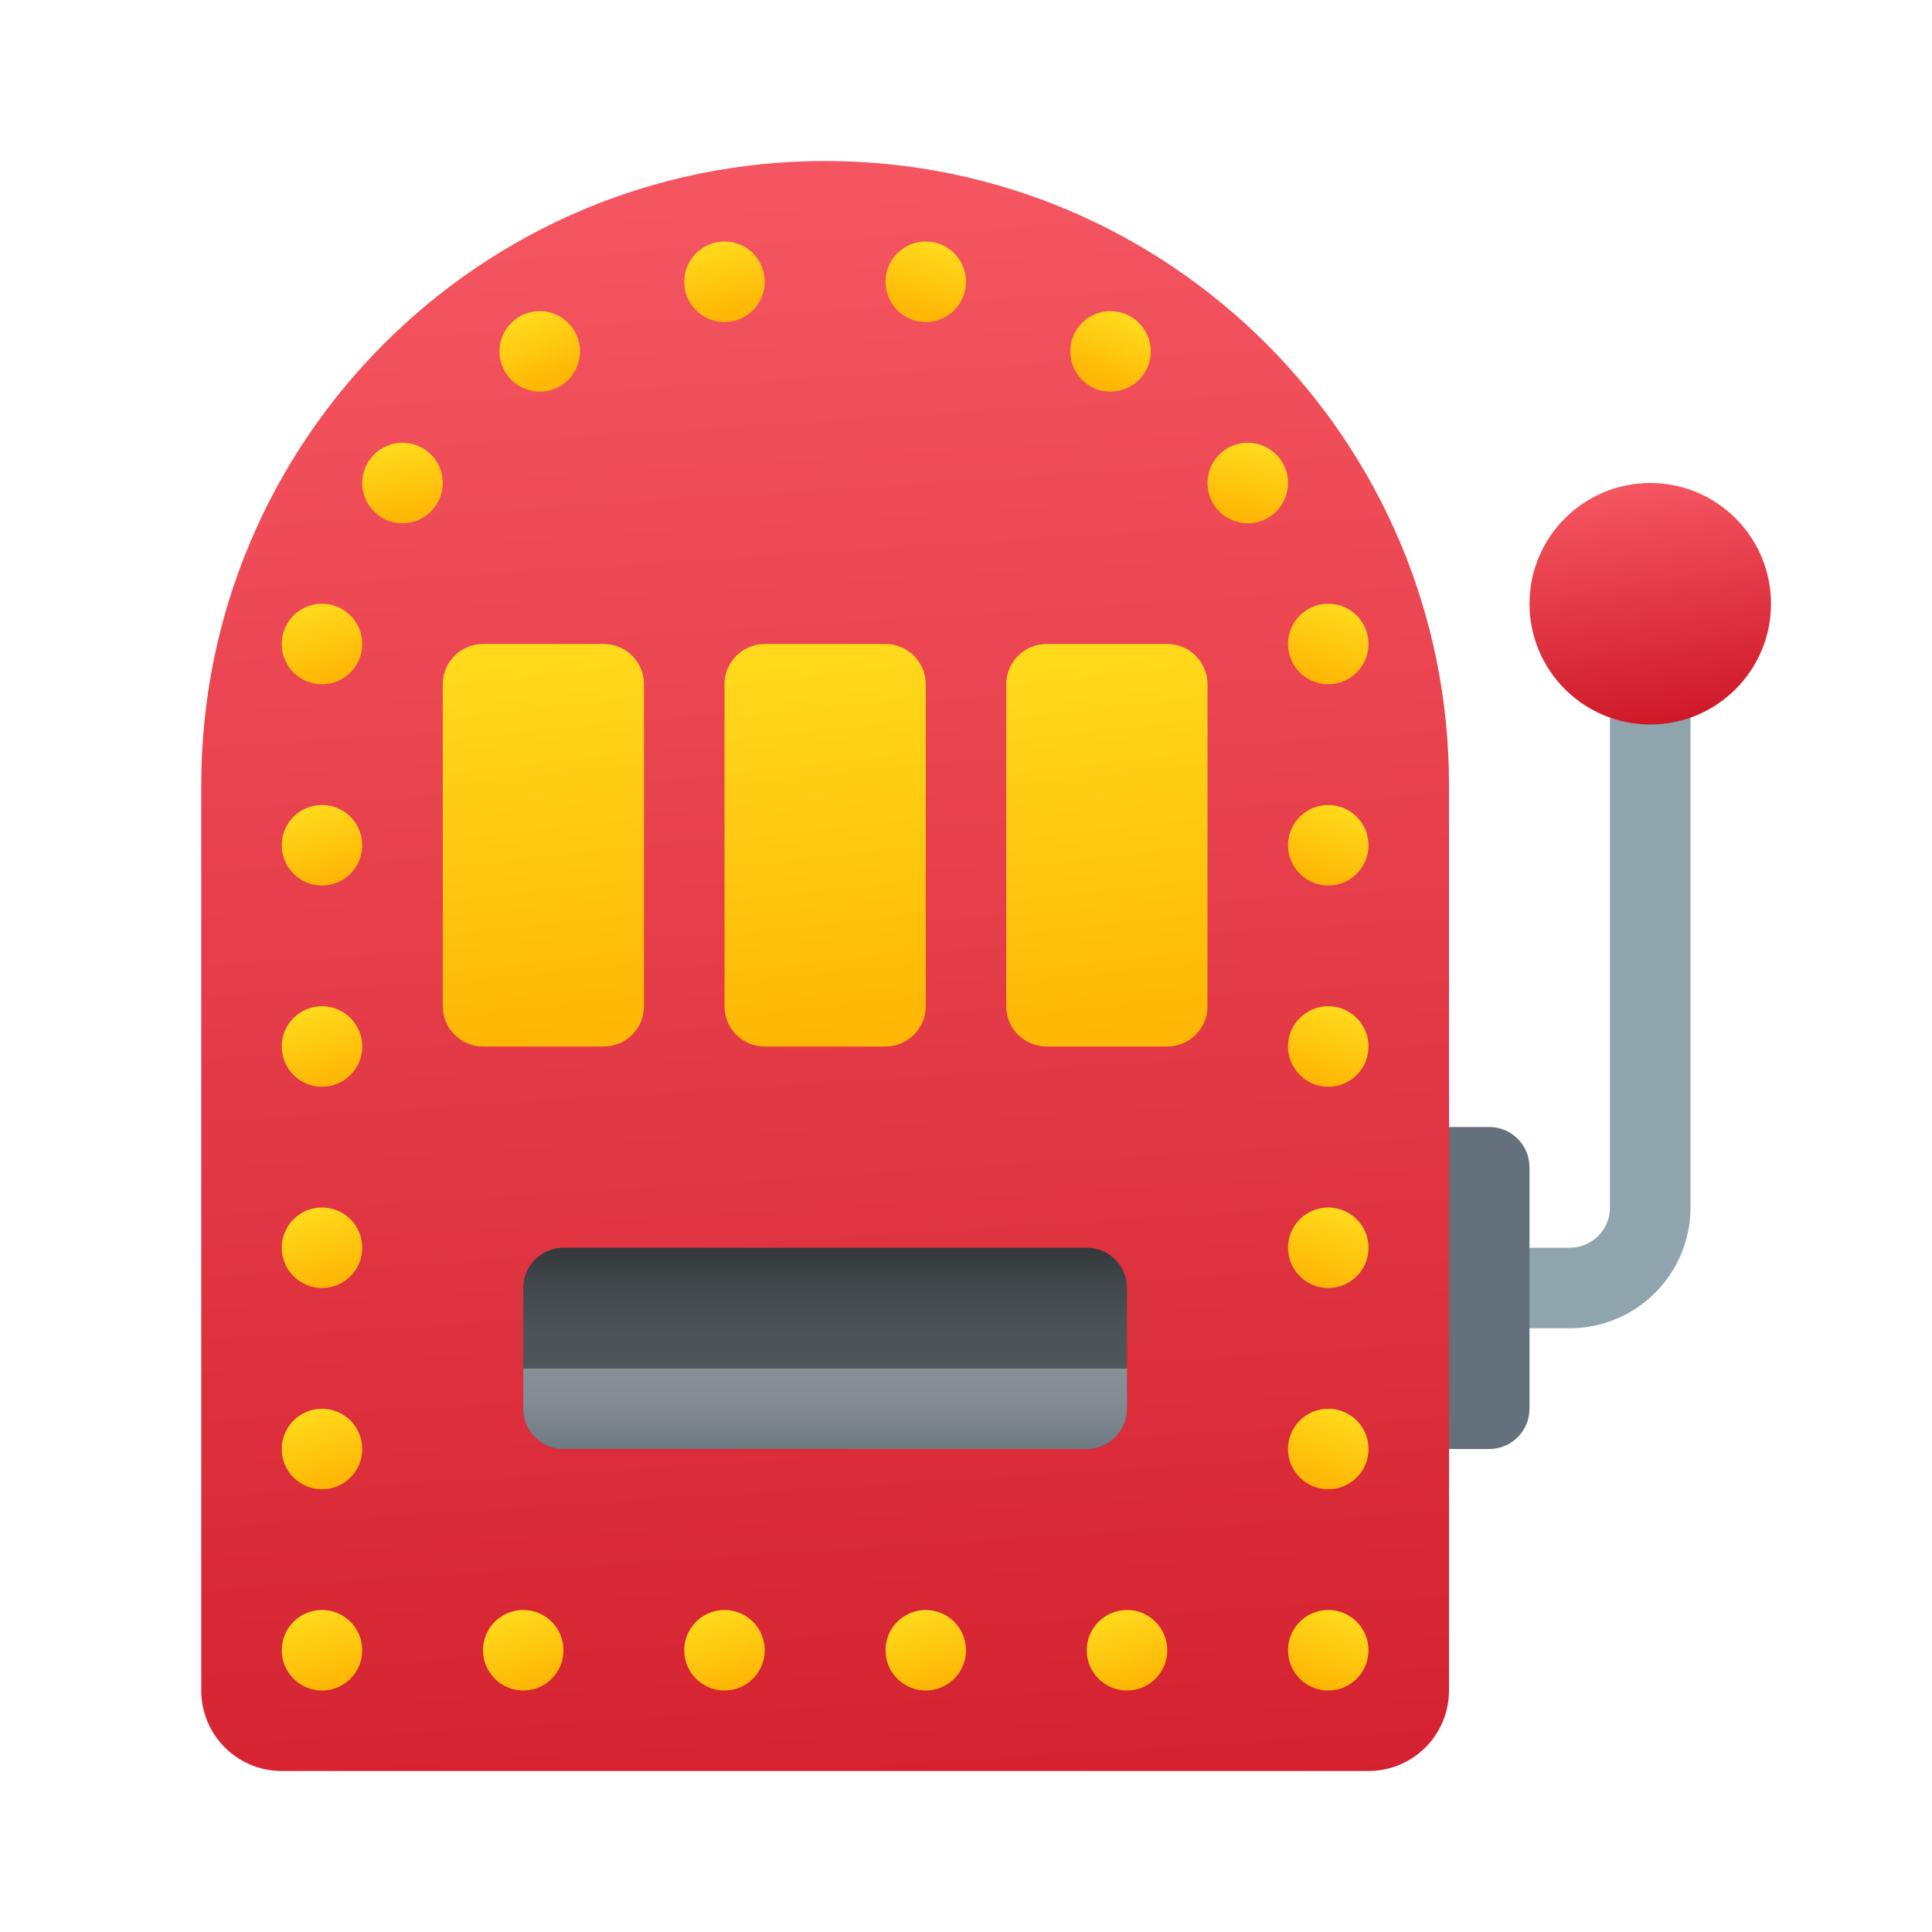 <svg xmlns="http://www.w3.org/2000/svg" viewBox="0 0 48 48"><path fill="#90a4ae" d="M39,33h-2v-2h2c0.552,0,1-0.449,1-1V15h2v15C42,31.654,40.654,33,39,33z"/><linearGradient id="HpCgwoW48ZjmnqGpeWImpa" x1="18.869" x2="21.817" y1="4.907" y2="51.221" gradientUnits="userSpaceOnUse"><stop offset="0" stop-color="#f45560"/><stop offset="1" stop-color="#cf1928"/></linearGradient><path fill="url(#HpCgwoW48ZjmnqGpeWImpa)" d="M34,44H7c-1.105,0-2-0.895-2-2V19.5C5,10.94,11.94,4,20.5,4h0C29.06,4,36,10.94,36,19.5V42 C36,43.105,35.105,44,34,44z"/><path fill="#64717c" d="M37,36h-1v-8h1c0.552,0,1,0.448,1,1v6C38,35.552,37.552,36,37,36z"/><linearGradient id="HpCgwoW48ZjmnqGpeWImpb" x1="40.574" x2="41.434" y1="12.146" y2="17.91" gradientUnits="userSpaceOnUse"><stop offset="0" stop-color="#f45560"/><stop offset="1" stop-color="#cf1928"/></linearGradient><circle cx="41" cy="15" r="3" fill="url(#HpCgwoW48ZjmnqGpeWImpb)"/><linearGradient id="HpCgwoW48ZjmnqGpeWImpc" x1="20.5" x2="20.5" y1="28.663" y2="34.026" gradientUnits="userSpaceOnUse"><stop offset=".415" stop-color="#323538"/><stop offset=".593" stop-color="#404649"/><stop offset=".796" stop-color="#4b5255"/><stop offset="1" stop-color="#4e5659"/></linearGradient><path fill="url(#HpCgwoW48ZjmnqGpeWImpc)" d="M27,36H14c-0.552,0-1-0.448-1-1v-3c0-0.552,0.448-1,1-1h13c0.552,0,1,0.448,1,1v3 C28,35.552,27.552,36,27,36z"/><linearGradient id="HpCgwoW48ZjmnqGpeWImpd" x1="26.951" x2="28.018" y1="16.132" y2="25.602" gradientUnits="userSpaceOnUse"><stop offset="0" stop-color="#ffda1c"/><stop offset="1" stop-color="#feb705"/></linearGradient><path fill="url(#HpCgwoW48ZjmnqGpeWImpd)" d="M29,26h-3c-0.552,0-1-0.448-1-1v-8c0-0.552,0.448-1,1-1h3c0.552,0,1,0.448,1,1v8 C30,25.552,29.552,26,29,26z"/><linearGradient id="HpCgwoW48ZjmnqGpeWImpe" x1="19.951" x2="21.018" y1="16.132" y2="25.602" gradientUnits="userSpaceOnUse"><stop offset="0" stop-color="#ffda1c"/><stop offset="1" stop-color="#feb705"/></linearGradient><path fill="url(#HpCgwoW48ZjmnqGpeWImpe)" d="M22,26h-3c-0.552,0-1-0.448-1-1v-8c0-0.552,0.448-1,1-1h3c0.552,0,1,0.448,1,1v8 C23,25.552,22.552,26,22,26z"/><linearGradient id="HpCgwoW48ZjmnqGpeWImpf" x1="12.951" x2="14.018" y1="16.132" y2="25.602" gradientUnits="userSpaceOnUse"><stop offset="0" stop-color="#ffda1c"/><stop offset="1" stop-color="#feb705"/></linearGradient><path fill="url(#HpCgwoW48ZjmnqGpeWImpf)" d="M15,26h-3c-0.552,0-1-0.448-1-1v-8c0-0.552,0.448-1,1-1h3c0.552,0,1,0.448,1,1v8 C16,25.552,15.552,26,15,26z"/><linearGradient id="HpCgwoW48ZjmnqGpeWImpg" x1="20.5" x2="20.5" y1="34.006" y2="37.343" gradientUnits="userSpaceOnUse"><stop offset="0" stop-color="#889097"/><stop offset=".237" stop-color="#838b93"/><stop offset=".525" stop-color="#747e86"/><stop offset=".838" stop-color="#5c6771"/><stop offset="1" stop-color="#4c5963"/></linearGradient><path fill="url(#HpCgwoW48ZjmnqGpeWImpg)" d="M27,36H14c-0.552,0-1-0.448-1-1v-1h15v1C28,35.552,27.552,36,27,36z"/><linearGradient id="HpCgwoW48ZjmnqGpeWImph" x1="17.739" x2="18.211" y1="6.058" y2="7.76" gradientUnits="userSpaceOnUse"><stop offset="0" stop-color="#ffda1c"/><stop offset="1" stop-color="#feb705"/></linearGradient><circle cx="18" cy="7" r="1" fill="url(#HpCgwoW48ZjmnqGpeWImph)"/><linearGradient id="HpCgwoW48ZjmnqGpeWImpi" x1="13.058" x2="13.698" y1="7.877" y2="9.428" gradientUnits="userSpaceOnUse"><stop offset="0" stop-color="#ffda1c"/><stop offset="1" stop-color="#feb705"/></linearGradient><circle cx="13.41" cy="8.73" r="1" fill="url(#HpCgwoW48ZjmnqGpeWImpi)"/><linearGradient id="HpCgwoW48ZjmnqGpeWImpj" x1="9.803" x2="10.173" y1="11.085" y2="12.804" gradientUnits="userSpaceOnUse"><stop offset="0" stop-color="#ffda1c"/><stop offset="1" stop-color="#feb705"/></linearGradient><circle cx="10" cy="12" r="1" fill="url(#HpCgwoW48ZjmnqGpeWImpj)"/><linearGradient id="HpCgwoW48ZjmnqGpeWImpk" x1="7.686" x2="8.276" y1="15.05" y2="16.837" gradientUnits="userSpaceOnUse"><stop offset="0" stop-color="#ffda1c"/><stop offset="1" stop-color="#feb705"/></linearGradient><circle cx="8" cy="16" r="1" fill="url(#HpCgwoW48ZjmnqGpeWImpk)"/><linearGradient id="HpCgwoW48ZjmnqGpeWImpl" x1="7.686" x2="8.276" y1="20.05" y2="21.837" gradientUnits="userSpaceOnUse"><stop offset="0" stop-color="#ffda1c"/><stop offset="1" stop-color="#feb705"/></linearGradient><circle cx="8" cy="21" r="1" fill="url(#HpCgwoW48ZjmnqGpeWImpl)"/><linearGradient id="HpCgwoW48ZjmnqGpeWImpm" x1="7.686" x2="8.276" y1="25.05" y2="26.837" gradientUnits="userSpaceOnUse"><stop offset="0" stop-color="#ffda1c"/><stop offset="1" stop-color="#feb705"/></linearGradient><circle cx="8" cy="26" r="1" fill="url(#HpCgwoW48ZjmnqGpeWImpm)"/><linearGradient id="HpCgwoW48ZjmnqGpeWImpn" x1="7.686" x2="8.276" y1="30.05" y2="31.837" gradientUnits="userSpaceOnUse"><stop offset="0" stop-color="#ffda1c"/><stop offset="1" stop-color="#feb705"/></linearGradient><circle cx="8" cy="31" r="1" fill="url(#HpCgwoW48ZjmnqGpeWImpn)"/><linearGradient id="HpCgwoW48ZjmnqGpeWImpo" x1="7.686" x2="8.276" y1="35.05" y2="36.837" gradientUnits="userSpaceOnUse"><stop offset="0" stop-color="#ffda1c"/><stop offset="1" stop-color="#feb705"/></linearGradient><circle cx="8" cy="36" r="1" fill="url(#HpCgwoW48ZjmnqGpeWImpo)"/><linearGradient id="HpCgwoW48ZjmnqGpeWImpp" x1="7.686" x2="8.276" y1="40.05" y2="41.837" gradientUnits="userSpaceOnUse"><stop offset="0" stop-color="#ffda1c"/><stop offset="1" stop-color="#feb705"/></linearGradient><circle cx="8" cy="41" r="1" fill="url(#HpCgwoW48ZjmnqGpeWImpp)"/><linearGradient id="HpCgwoW48ZjmnqGpeWImpq" x1="12.686" x2="13.276" y1="40.05" y2="41.837" gradientUnits="userSpaceOnUse"><stop offset="0" stop-color="#ffda1c"/><stop offset="1" stop-color="#feb705"/></linearGradient><circle cx="13" cy="41" r="1" fill="url(#HpCgwoW48ZjmnqGpeWImpq)"/><linearGradient id="HpCgwoW48ZjmnqGpeWImpr" x1="17.686" x2="18.276" y1="40.05" y2="41.837" gradientUnits="userSpaceOnUse"><stop offset="0" stop-color="#ffda1c"/><stop offset="1" stop-color="#feb705"/></linearGradient><circle cx="18" cy="41" r="1" fill="url(#HpCgwoW48ZjmnqGpeWImpr)"/><linearGradient id="HpCgwoW48ZjmnqGpeWImps" x1="22.686" x2="23.276" y1="40.05" y2="41.837" gradientUnits="userSpaceOnUse"><stop offset="0" stop-color="#ffda1c"/><stop offset="1" stop-color="#feb705"/></linearGradient><circle cx="23" cy="41" r="1" fill="url(#HpCgwoW48ZjmnqGpeWImps)"/><linearGradient id="HpCgwoW48ZjmnqGpeWImpt" x1="27.686" x2="28.276" y1="40.05" y2="41.837" gradientUnits="userSpaceOnUse"><stop offset="0" stop-color="#ffda1c"/><stop offset="1" stop-color="#feb705"/></linearGradient><circle cx="28" cy="41" r="1" fill="url(#HpCgwoW48ZjmnqGpeWImpt)"/><linearGradient id="HpCgwoW48ZjmnqGpeWImpu" x1="48.739" x2="49.211" y1="6.058" y2="7.76" gradientTransform="matrix(-1 0 0 1 72 0)" gradientUnits="userSpaceOnUse"><stop offset="0" stop-color="#ffda1c"/><stop offset="1" stop-color="#feb705"/></linearGradient><circle cx="23" cy="7" r="1" fill="url(#HpCgwoW48ZjmnqGpeWImpu)"/><linearGradient id="HpCgwoW48ZjmnqGpeWImpv" x1="44.058" x2="44.698" y1="7.877" y2="9.428" gradientTransform="matrix(-1 0 0 1 72 0)" gradientUnits="userSpaceOnUse"><stop offset="0" stop-color="#ffda1c"/><stop offset="1" stop-color="#feb705"/></linearGradient><circle cx="27.59" cy="8.73" r="1" fill="url(#HpCgwoW48ZjmnqGpeWImpv)"/><linearGradient id="HpCgwoW48ZjmnqGpeWImpw" x1="40.803" x2="41.173" y1="11.085" y2="12.804" gradientTransform="matrix(-1 0 0 1 72 0)" gradientUnits="userSpaceOnUse"><stop offset="0" stop-color="#ffda1c"/><stop offset="1" stop-color="#feb705"/></linearGradient><circle cx="31" cy="12" r="1" fill="url(#HpCgwoW48ZjmnqGpeWImpw)"/><linearGradient id="HpCgwoW48ZjmnqGpeWImpx" x1="38.686" x2="39.276" y1="15.05" y2="16.837" gradientTransform="matrix(-1 0 0 1 72 0)" gradientUnits="userSpaceOnUse"><stop offset="0" stop-color="#ffda1c"/><stop offset="1" stop-color="#feb705"/></linearGradient><circle cx="33" cy="16" r="1" fill="url(#HpCgwoW48ZjmnqGpeWImpx)"/><linearGradient id="HpCgwoW48ZjmnqGpeWImpy" x1="38.686" x2="39.276" y1="20.05" y2="21.837" gradientTransform="matrix(-1 0 0 1 72 0)" gradientUnits="userSpaceOnUse"><stop offset="0" stop-color="#ffda1c"/><stop offset="1" stop-color="#feb705"/></linearGradient><circle cx="33" cy="21" r="1" fill="url(#HpCgwoW48ZjmnqGpeWImpy)"/><linearGradient id="HpCgwoW48ZjmnqGpeWImpz" x1="38.686" x2="39.276" y1="25.05" y2="26.837" gradientTransform="matrix(-1 0 0 1 72 0)" gradientUnits="userSpaceOnUse"><stop offset="0" stop-color="#ffda1c"/><stop offset="1" stop-color="#feb705"/></linearGradient><circle cx="33" cy="26" r="1" fill="url(#HpCgwoW48ZjmnqGpeWImpz)"/><linearGradient id="HpCgwoW48ZjmnqGpeWImpA" x1="38.686" x2="39.276" y1="30.05" y2="31.837" gradientTransform="matrix(-1 0 0 1 72 0)" gradientUnits="userSpaceOnUse"><stop offset="0" stop-color="#ffda1c"/><stop offset="1" stop-color="#feb705"/></linearGradient><circle cx="33" cy="31" r="1" fill="url(#HpCgwoW48ZjmnqGpeWImpA)"/><linearGradient id="HpCgwoW48ZjmnqGpeWImpB" x1="38.686" x2="39.276" y1="35.05" y2="36.837" gradientTransform="matrix(-1 0 0 1 72 0)" gradientUnits="userSpaceOnUse"><stop offset="0" stop-color="#ffda1c"/><stop offset="1" stop-color="#feb705"/></linearGradient><circle cx="33" cy="36" r="1" fill="url(#HpCgwoW48ZjmnqGpeWImpB)"/><linearGradient id="HpCgwoW48ZjmnqGpeWImpC" x1="38.686" x2="39.276" y1="40.05" y2="41.837" gradientTransform="matrix(-1 0 0 1 72 0)" gradientUnits="userSpaceOnUse"><stop offset="0" stop-color="#ffda1c"/><stop offset="1" stop-color="#feb705"/></linearGradient><circle cx="33" cy="41" r="1" fill="url(#HpCgwoW48ZjmnqGpeWImpC)"/></svg>
